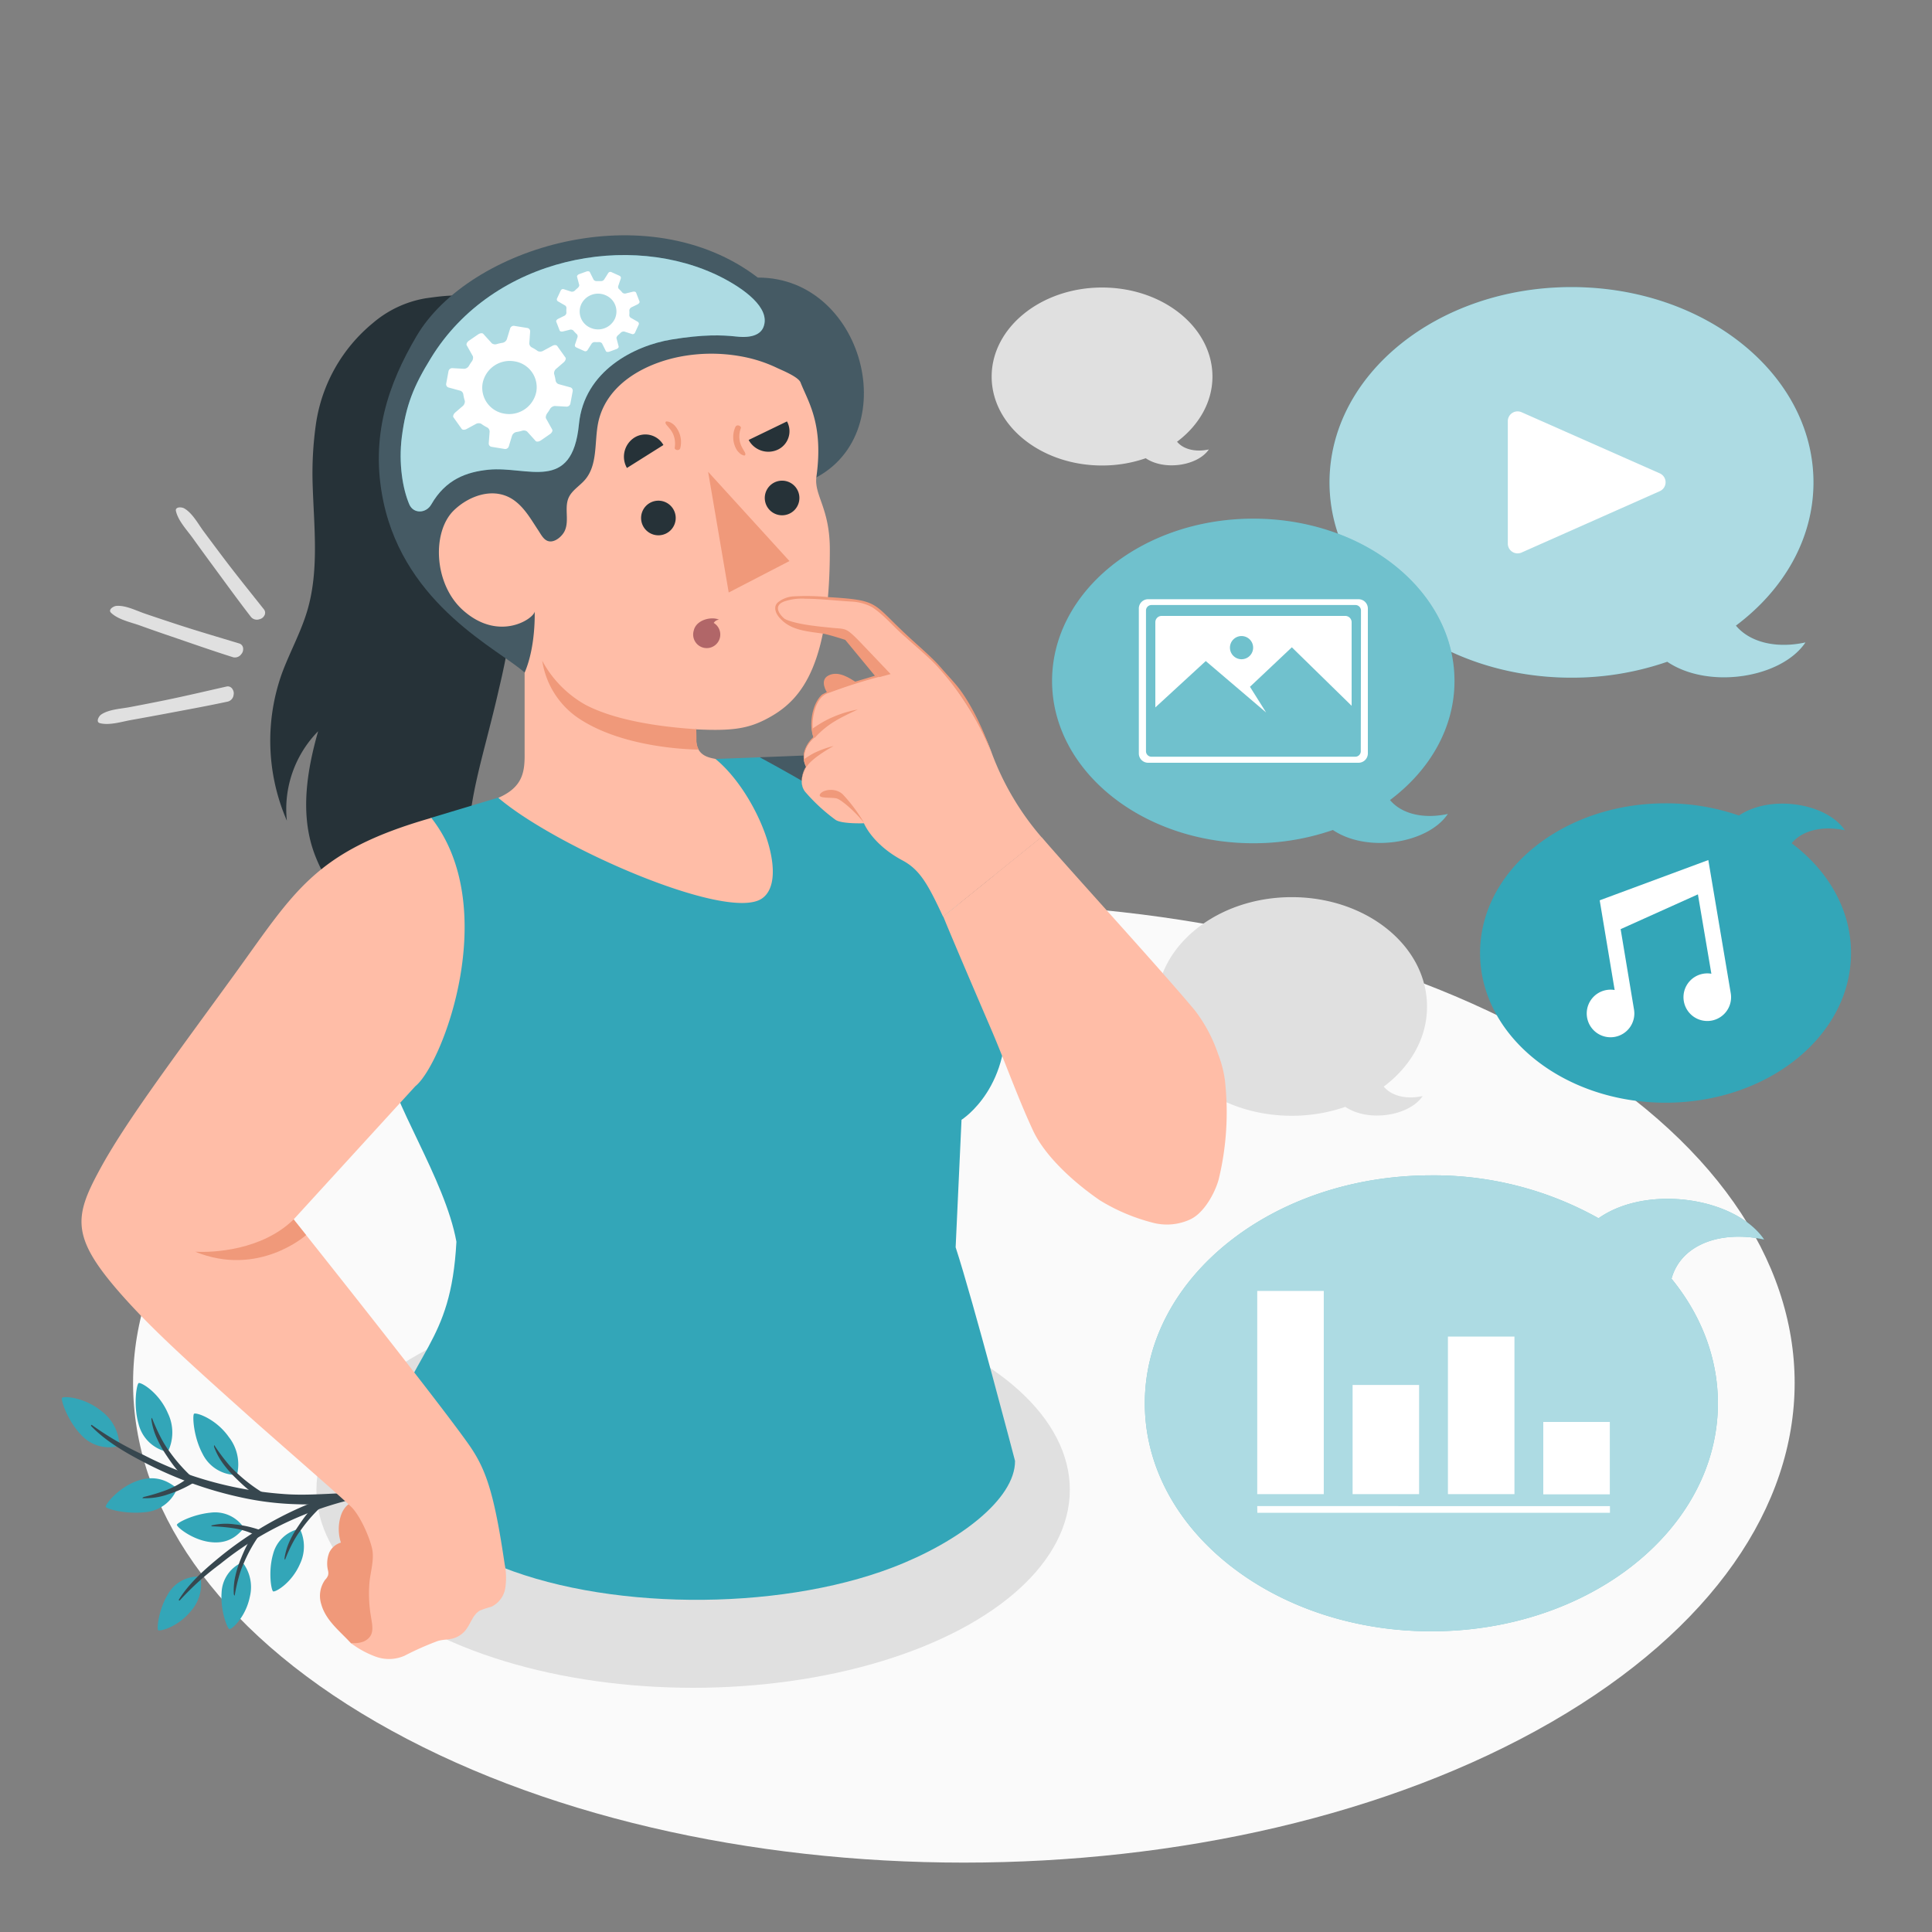 <svg xmlns="http://www.w3.org/2000/svg" viewBox="0 0 500 500"><rect x="0" y="0" width="500" height="500" fill="#808080" stroke="none"/><g id="freepik--Floor--inject-52"><path id="freepik--floor--inject-52" d="M97.42,270.15c-84,48.47-83.95,127.07,0,175.54s220.09,48.47,304.05,0,84-127.07,0-175.54S181.38,221.67,97.42,270.15Z" style="fill:#fafafa"></path></g><g id="freepik--Shadow--inject-52"><ellipse id="freepik--shadow--inject-52" cx="179.38" cy="385.55" rx="97.49" ry="51.25" style="fill:#e0e0e0"></ellipse></g><g id="freepik--speech-bubbles--inject-52"><path id="freepik--speech-bubble--inject-52" d="M358.11,281.21c2.05,2.46,5.9,3.36,10.07,2.45-3.48,5.17-14.05,6.82-20,2.79a42.21,42.21,0,0,1-13.87,2.31c-19.35,0-35.05-12.67-35.05-28.29s15.7-28.29,35.05-28.29,35,12.66,35,28.29C369.34,268.67,365,276.05,358.11,281.21Z" style="fill:#e0e0e0"></path><path id="freepik--speech-bubble--inject-52" d="M304.62,114.32c1.67,2,4.81,2.73,8.22,2-2.85,4.21-11.46,5.56-16.33,2.27a34.25,34.25,0,0,1-11.3,1.88c-15.78,0-28.57-10.32-28.57-23s12.79-23.06,28.57-23.06,28.57,10.32,28.57,23.06C313.78,104.09,310.25,110.1,304.62,114.32Z" style="fill:#e0e0e0"></path></g><g id="freepik--Business--inject-52"><g id="freepik--speech-bubble--inject-52"><path d="M456.55,320.78c-7.48-10.92-30.31-14.33-42.85-5.5a87.17,87.17,0,0,0-43.26-11.1c-41,0-74.16,26.43-74.16,59s33.2,59,74.16,59,74.15-26.44,74.15-59c0-11.9-4.44-23-12-32.25C435,322.11,445.22,318.35,456.55,320.78Z" style="fill:#33A6B8"></path><path d="M456.55,320.78c-7.48-10.92-30.31-14.33-42.85-5.5a87.17,87.17,0,0,0-43.26-11.1c-41,0-74.16,26.43-74.16,59s33.2,59,74.16,59,74.15-26.44,74.15-59c0-11.9-4.44-23-12-32.25C435,322.11,445.22,318.35,456.55,320.78Z" style="fill:#fff;opacity:0.6"></path><path d="M367.26,358.43H350.05v28.25h17.21Zm24.68-12.52H374.72v40.77h17.22Zm-49.35-11.82H325.37v52.59h17.22ZM399.4,368v18.73h17.22V368Zm-74,23.51h91.25v-1.73H325.37Z" style="fill:#fff"></path></g></g><g id="freepik--Music--inject-52"><g id="freepik--speech-bubble--inject-52"><path d="M463.67,218.23c2.8-3.36,8.07-4.59,13.79-3.35-4.77-7.07-19.24-9.34-27.42-3.82a57.7,57.7,0,0,0-19-3.16c-26.51,0-48,17.35-48,38.74s21.49,38.74,48,38.74,48-17.34,48-38.74C479.05,235.42,473.12,225.31,463.67,218.23Z" style="fill:#33A6B8"></path><path id="freepik--musical-note--inject-52" d="M414,233l3.87,23.21a6.35,6.35,0,0,0-2.09,0,6.16,6.16,0,1,0,7.1,5.05l-3.46-20.8,20-9h0L442.9,252a6.09,6.09,0,0,0-2.09,0,6.16,6.16,0,1,0,7.1,5h0l-5.8-34.42Z" style="fill:#fff"></path></g></g><g id="freepik--Video--inject-52"><g id="freepik--speech-bubble--inject-52"><path d="M449.25,161.91c12.34-9.24,20.07-22.42,20.07-37.07,0-27.91-28-50.54-62.62-50.54s-62.62,22.63-62.62,50.54,28,50.54,62.62,50.54a75.32,75.32,0,0,0,24.78-4.12c10.67,7.21,29.54,4.25,35.77-5C459.79,167.9,452.91,166.29,449.25,161.91Z" style="fill:#33A6B8"></path><path d="M449.25,161.91c12.34-9.24,20.07-22.42,20.07-37.07,0-27.91-28-50.54-62.62-50.54s-62.62,22.63-62.62,50.54,28,50.54,62.62,50.54a75.32,75.32,0,0,0,24.78-4.12c10.67,7.21,29.54,4.25,35.77-5C459.79,167.9,452.91,166.29,449.25,161.91Z" style="fill:#fff;opacity:0.6"></path><path d="M390.22,140.65V109a2.53,2.53,0,0,1,3.55-2.32l35.77,15.82a2.52,2.52,0,0,1,0,4.62L393.77,143A2.53,2.53,0,0,1,390.22,140.65Z" style="fill:#fff"></path></g></g><g id="freepik--Image--inject-52"><g id="freepik--speech-bubble--inject-52"><path d="M359.73,207.05c10.26-7.68,16.69-18.64,16.69-30.82,0-23.21-23.32-42-52.07-42s-52.07,18.82-52.07,42,23.31,42,52.07,42a62.68,62.68,0,0,0,20.6-3.43c8.88,6,24.57,3.53,29.75-4.15C368.49,212,362.78,210.7,359.73,207.05Z" style="fill:#33A6B8"></path><path d="M359.73,207.05c10.26-7.68,16.69-18.64,16.69-30.82,0-23.21-23.32-42-52.07-42s-52.07,18.82-52.07,42,23.31,42,52.07,42a62.68,62.68,0,0,0,20.6-3.43c8.88,6,24.57,3.53,29.75-4.15C368.49,212,362.78,210.7,359.73,207.05Z" style="fill:#fff;opacity:0.3"></path><path d="M351.57,155.08H297.12a2.4,2.4,0,0,0-2.39,2.39V195a2.4,2.4,0,0,0,2.39,2.4h54.45A2.41,2.41,0,0,0,354,195V157.47A2.4,2.4,0,0,0,351.57,155.08Zm.6,39.34a1.42,1.42,0,0,1-1.42,1.42H298a1.42,1.42,0,0,1-1.42-1.42V158a1.42,1.42,0,0,1,1.42-1.42h52.8a1.42,1.42,0,0,1,1.42,1.42Z" style="fill:#fff"></path><path d="M348.11,159.4H300.58A1.63,1.63,0,0,0,299,161v22.08l13.05-12,15.62,13.31-4.18-6.65,10.84-10.22,15.47,15.14V161A1.64,1.64,0,0,0,348.11,159.4Zm-26.8,11.21a3,3,0,1,1,3-3A3,3,0,0,1,321.31,170.61Z" style="fill:#fff"></path></g></g><g id="freepik--Plants--inject-52"><g id="freepik--plants--inject-52"><g id="freepik--plants--inject-52"><path d="M51.86,408.05a8.9,8.9,0,0,0-8.38,4.5c-2.42,3.95-2.92,8.9-2.56,9.32s5.16-.77,8.54-5A10.42,10.42,0,0,0,51.86,408.05Z" style="fill:#33A6B8"></path><path d="M62.75,404.31a8.92,8.92,0,0,0-5.4,7.83c-.35,4.62,1.46,9.25,2,9.46s4.23-3,5.31-8.37A10.42,10.42,0,0,0,62.75,404.31Z" style="fill:#33A6B8"></path><path d="M63.17,395.47a8.94,8.94,0,0,0-8.64-4c-4.62.46-8.63,2.59-8.75,3.13s4.09,4.06,8.95,4.52C60,399.65,62.18,396.37,63.17,395.47Z" style="fill:#33A6B8"></path><path d="M101.15,384.77c-4.15-.41-8.4.52-12.41,1.54a70.11,70.11,0,0,0-11,3.83,91.37,91.37,0,0,0-20.64,12.63C53.14,406,49,409.62,46.28,414c-.06.1.14.29.22.21A72.43,72.43,0,0,1,57,404.75a85.8,85.8,0,0,1,10.41-7.22,87.78,87.78,0,0,1,19.78-8.45c4.58-1.36,9.27-1.93,14-2.75A.78.78,0,0,0,101.15,384.77Z" style="fill:#37474f"></path><path d="M66.92,395.84a28.21,28.21,0,0,0-6.16-1.33,15.93,15.93,0,0,0-6,.27c-.27.08.13.24.3.24a46.17,46.17,0,0,1,5.37.48,20.27,20.27,0,0,1,5.46,1.66,1.27,1.27,0,0,0,1.42-.29A.68.68,0,0,0,66.92,395.84Z" style="fill:#37474f"></path><path d="M66.36,396.39c-2,2.19-3,4.45-4.28,7.65a27.13,27.13,0,0,0-1.17,3.85,16.2,16.2,0,0,0-.39,4.74c0,.06.2.41.22.29a41.07,41.07,0,0,1,1-4.56,23.63,23.63,0,0,1,1.43-4A38,38,0,0,1,67.34,397C67.69,396.54,66.7,396,66.36,396.39Z" style="fill:#37474f"></path><path d="M77.6,395.65a8.91,8.91,0,0,0-6.92,6.52c-1.3,4.45-.5,9.36,0,9.67s4.78-2.09,6.94-7.07A10.47,10.47,0,0,0,77.6,395.65Z" style="fill:#33A6B8"></path><path d="M82.77,388.65c-2.39,1.73-3.86,3.72-5.77,6.6a26.14,26.14,0,0,0-2,3.51,16,16,0,0,0-1.37,4.56c0,.06.11.44.15.33a40.39,40.39,0,0,1,1.91-4.25A24.56,24.56,0,0,1,78,395.78a37.68,37.68,0,0,1,5.64-6.3C84.05,389.08,83.19,388.36,82.77,388.65Z" style="fill:#37474f"></path></g><g id="freepik--plants--inject-52"><path d="M30.89,374.18a9.76,9.76,0,0,1-10-2.95c-3.49-3.7-5.14-8.9-4.85-9.43s5.72-.33,10.31,3.47A11.44,11.44,0,0,1,30.89,374.18Z" style="fill:#33A6B8"></path><path d="M43.43,375.75a9.77,9.77,0,0,1-7.56-7.19c-1.41-4.89-.51-10.27,0-10.61s5.23,2.31,7.58,7.79A11.42,11.42,0,0,1,43.43,375.75Z" style="fill:#33A6B8"></path><path d="M45.87,385.15a9.79,9.79,0,0,1-8.39,6.21c-5.06.54-9.86-.84-10.11-1.39s3.49-5.28,8.6-6.87C41.55,381.37,44.6,384.41,45.87,385.15Z" style="fill:#33A6B8"></path><path d="M89.07,388.11c-4.37,1.37-9.14,1.33-13.67,1.13a76.15,76.15,0,0,1-12.67-1.64,99.81,99.81,0,0,1-25-8.93c-5-2.59-10.22-5.54-14.16-9.63-.08-.09.08-.34.18-.27a79.05,79.05,0,0,0,13.44,7.79A94.64,94.64,0,0,0,50,382a96.21,96.21,0,0,0,23.15,4.63c5.22.43,10.39,0,15.62-.19A.86.86,0,0,1,89.07,388.11Z" style="fill:#37474f"></path><path d="M49.81,383.91a31,31,0,0,1-6.31,2.82,17.68,17.68,0,0,1-6.51,1c-.31,0,.08-.28.27-.33a51,51,0,0,0,5.65-1.71,22.24,22.24,0,0,0,5.49-3,1.42,1.42,0,0,1,1.6,0A.74.74,0,0,1,49.81,383.91Z" style="fill:#37474f"></path><path d="M49.08,383.45c-2.62-1.91-4.22-4.1-6.31-7.26a28.48,28.48,0,0,1-2.12-3.87,17.11,17.11,0,0,1-1.48-5c0-.07.12-.49.16-.36a48.25,48.25,0,0,0,2.08,4.67,27.21,27.21,0,0,0,2.43,4A41.61,41.61,0,0,0,50,382.55C50.48,383,49.54,383.78,49.08,383.45Z" style="fill:#37474f"></path><path d="M61.33,381.72a9.77,9.77,0,0,1-8.9-5.46c-2.4-4.48-2.64-9.93-2.22-10.37s5.6,1.17,9,6A11.47,11.47,0,0,1,61.33,381.72Z" style="fill:#33A6B8"></path><path d="M68.46,388.07c-3-1.32-5-3.13-7.69-5.78A29.49,29.49,0,0,1,57.89,379a17.51,17.51,0,0,1-2.5-4.59c0-.07,0-.5.09-.38a44.9,44.9,0,0,0,3,4.13,26.32,26.32,0,0,0,3.2,3.38A41.74,41.74,0,0,0,69.17,387C69.73,387.32,69,388.3,68.46,388.07Z" style="fill:#37474f"></path></g></g></g><g id="freepik--Lines--inject-52"><path id="freepik--lines--inject-52" d="M49.85,139.21c1.63,2.27,3.28,4.54,4.94,6.79,3.37,4.58,6.7,9.19,10.18,13.69a2,2,0,0,0,2.17.57,1.89,1.89,0,0,0,1.21-.85,1.43,1.43,0,0,0,0-1.65c-3.44-4.34-6.93-8.65-10.28-13.07q-2.73-3.62-5.43-7.26c-1.4-1.91-2.88-4.69-5-5.88-.59-.34-2.35-.47-2.11.7C46.09,134.76,48.37,137.16,49.85,139.21Zm-5.71,25.44c5.39,1.84,10.74,3.73,16.17,5.44a2,2,0,0,0,2.11-.77,1.93,1.93,0,0,0,.51-1.39,1.44,1.44,0,0,0-.91-1.37c-5.3-1.61-10.63-3.16-15.9-4.88-2.87-.94-5.74-1.89-8.6-2.87-2.25-.76-5-2.21-7.44-2-.68.06-2.2.95-1.34,1.78,1.84,1.77,5.09,2.44,7.46,3.28C38.85,162.83,41.49,163.75,44.14,164.65Zm16.31,15.21a1.93,1.93,0,0,0-.25-1.46,1.42,1.42,0,0,0-1.46-.75c-5.41,1.22-10.81,2.5-16.24,3.61q-4.44.9-8.9,1.74c-2.33.45-5.47.57-7.45,1.95-.56.39-1.44,1.91-.28,2.21,2.47.63,5.63-.39,8.11-.83,2.76-.49,5.51-1,8.27-1.51,5.58-1.06,11.17-2.06,16.74-3.26A2,2,0,0,0,60.45,179.86Z" style="fill:#e0e0e0"></path></g><g id="freepik--Character--inject-52"><g id="freepik--character--inject-52"><path d="M129.52,90.7l.21.56a69.28,69.28,0,0,1,3.86,15.79,91.66,91.66,0,0,1,.55,16.56c-.14,2.66-.39,5.3-.72,7.94a14.55,14.55,0,0,0-.25,2.46,8.56,8.56,0,0,0,.37,1.74,12.37,12.37,0,0,1,.3,2.71,109.17,109.17,0,0,1-.3,13.29,185.22,185.22,0,0,1-4.37,26.35c-1,4.48-2.15,8.94-3.29,13.4-1.23,4.79-2.47,9.58-3.38,14.44-2,10.84-2.33,21.93-4.23,32.79s-5.64,21.82-13.3,29.74c-.7.72-3,2.92-4.08,2-.93-.78-.19-3-.23-4a48.36,48.36,0,0,0-7.3-23.59,17,17,0,0,1-2-3.23c-.15-.43-.22-.88-.4-1.3-.48-1.13-2.11-2.4-2.11-3.6-3-4.83-6.13-9.63-7.89-15-3.21-9.82-1.46-20.57,1.37-30.5a28.73,28.73,0,0,0-8.09,23.14A51.89,51.89,0,0,1,73,174.17c2-5.36,4.78-10.39,6.44-15.85,3.19-10.49,1.83-21.74,1.48-32.71a90.61,90.61,0,0,1,.88-16.12,41.54,41.54,0,0,1,14.72-25.9,28.21,28.21,0,0,1,13.69-6.4c5.17-.71,11.46-1.65,15.53,1.56.93.73,0,4.09.62,5.13A60.19,60.19,0,0,1,129.52,90.7Z" style="fill:#263238"></path><g id="freepik--Chest--inject-52"><path d="M270.4,252.77h0c-8.06-20.6-20.77-37.1-28.7-47.12-11.9-12.6-26.1-10.24-45.08-9.67l9.67,58.26c0,9.13,13.51,16.54,30.18,16.54C253.58,270.63,271.26,262.91,270.4,252.77Z" style="fill:#455a64"></path><path id="freepik--chest--inject-52" d="M247.32,322.8c.8-17.24,1.52-33,1.52-33s13.67-8.55,11.15-30.06c-1.55-13.25-10.93-27.51-25.7-40.17-10.62-9.1-37.66-23.58-37.66-23.58l-11.47.42-56.19,10-17.34,5.22c-5.36,2.74-16.35,24.5-12.08,61.38,1.34,11.62,15.59,31.91,18.57,48.35-1.44,27-11.29,27.26-19.47,54.12,0,9.89,13.86,22.51,28.65,29,28.45,12.39,73.64,12.68,103.7,1.18,17.08-6.53,31.74-17.68,31.69-27.58C262.69,378.07,251.84,336.61,247.32,322.8Z" style="fill:#33A6B8"></path></g><g id="freepik--Head--inject-52"><path d="M135.77,174.06c-6.48-5.9-30.82-17.18-36.54-44.21C95.65,112.91,100.6,99.2,107.79,87c13.61-23.14,59.76-37,88.33-15.16,28.38-.12,38.67,43.2,11.93,53.17C186.55,147.66,135.77,174.06,135.77,174.06Z" style="fill:#455a64"></path><g id="freepik--head--inject-52"><path d="M207.19,99c-.55-1.45-4.63-3.1-6-3.74a36.21,36.21,0,0,0-7.36-2.61A43,43,0,0,0,177.8,92c-9.73,1.42-20.81,6.85-23,17.43-1,5-.07,10.82-3.38,14.71-1.37,1.61-3.38,2.73-4.25,4.65-1.18,2.64.2,5.9-1,8.55-.6,1.35-2.41,3-4,2.76-1.39-.18-2.13-1.74-2.84-2.81-1.8-2.7-3.47-5.75-6.2-7.75-5.09-3.71-11.68-1.33-15.66,2.53-5.72,5.54-5.24,19,2.28,25.79,9.38,8.45,18.48,2.21,18.62.38,0,0,.36,9-2.6,15.85,0,0,0,17.61,0,20.74.06,4.88-.4,8.85-6.8,11.65,15,12.8,59.28,32.14,68.21,26.06,7.54-5.14-1.24-27.27-12-36.11-1.12-.32-4.86-.53-5-4.81-.1-4.5,0-2.86,0-2.86,9.76.46,13.88-.2,19.34-3.33,8.16-4.66,15.24-13.75,15.24-43.21,0-10.81-4.13-14-3.47-18.86C213.19,109.64,209.08,103.89,207.19,99Z" style="fill:#ffbda7"></path><path d="M151.46,182.37A28.63,28.63,0,0,1,140.33,171a21.94,21.94,0,0,0,9,14.61c11,7.62,27.73,8.33,31.51,8.39a5,5,0,0,1-.6-2.42c0-1.66-.05-2.48-.05-2.86C170.26,188.08,159,186.35,151.46,182.37Z" style="fill:#f0997a"></path><path d="M193.75,113.86l9.92-4.8a5.28,5.28,0,0,1-2.36,7.3A5.79,5.79,0,0,1,193.75,113.86Z" style="fill:#263238"></path><path d="M191.23,110.14a.73.73,0,0,0-.86.25,6.39,6.39,0,0,0,.28,6,3.82,3.82,0,0,0,.74.86,2.41,2.41,0,0,0,1.18.64.27.27,0,0,0,.29-.15c.17-.41-.23-.88-.42-1.24s-.31-.54-.45-.81a6.29,6.29,0,0,1-.56-1.61,6.22,6.22,0,0,1,.31-3.28C191.84,110.51,191.49,110.22,191.23,110.14Z" style="fill:#f0997a"></path><path d="M174.66,110.19a3.62,3.62,0,0,0-.89-.71,2.34,2.34,0,0,0-1.27-.41.25.25,0,0,0-.26.2c-.09.43.39.82.64,1.14s.4.47.59.72a6,6,0,0,1,.84,1.47,6.32,6.32,0,0,1,.3,3.28c-.05.33.35.55.61.58a.74.74,0,0,0,.81-.4,6.39,6.39,0,0,0-1.37-5.87Z" style="fill:#f0997a"></path><path d="M162.25,121.11l9.44-5.94a5.36,5.36,0,0,0-7.54-1.9A5.87,5.87,0,0,0,162.25,121.11Z" style="fill:#263238"></path><polygon points="204.31 145.2 188.59 153.34 183.26 122.1 204.31 145.2" style="fill:#f0997a"></polygon><path d="M184.7,161.23a1.8,1.8,0,0,1,1.38-.86c-1.94-.89-5.92,0-6.54,2.83h0a3.51,3.51,0,1,0,5.15-2Z" style="fill:#b16668"></path><path d="M174.87,133.88a4.48,4.48,0,1,1-4.66-4.3A4.48,4.48,0,0,1,174.87,133.88Z" style="fill:#263238"></path><path d="M206.88,128.7a4.48,4.48,0,1,1-4.66-4.3A4.48,4.48,0,0,1,206.88,128.7Z" style="fill:#263238"></path></g></g><path d="M269.54,216.66a71.33,71.33,0,0,1-12.9-21.85c-3-8.53-10.61-18.75-13.26-21.84s-8.15-7.48-12.44-11.76-5.54-5.46-11.18-5.88c-7.73-.58-13.82-1.23-16.72,0s-2.63,3.13.21,5.53,8.35,2.53,10.1,2.89,5.6,1.63,5.6,1.63l8,9.73s-11.76,3.32-14,4.82-3.67,7.75-2.33,11c0,0-4.11,3.38-2,7.54,0,0-2.36,3.75-.25,6.44a46.78,46.78,0,0,0,7.85,7.25c1.58,1.12,7.37.9,7.37.9s2.12,5.43,10,9.63c4.53,2.42,6.62,6.28,10.49,14.57Z" style="fill:#ffbda7"></path><path d="M247.31,177.08c-1.28-1.5-2.63-2.93-3.9-4.41-2.24-2.6-6-5.74-8.54-8.13-9.26-8.56-7.12-9.19-20.39-10a59.67,59.67,0,0,0-8.87-.21,7.09,7.09,0,0,0-4.31,1.58c-1.41,1.28-.33,3.3.81,4.35,2.82,3,7.35,3.18,11.12,3.76,1.84.41,3.7,1,5.52,1.58l7.67,9.28c-4.55,1.44-9.53,2.61-13.69,4.89-2.6,2.38-3.4,7.78-2.24,11a8.12,8.12,0,0,0-2.26,3.46,5.4,5.4,0,0,0,.38,4.15,6.82,6.82,0,0,0-1,4.89,4.35,4.35,0,0,0,.76,1.52c-1.44-1.89-.82-4.51.31-6.4-1.32-2.71-.12-5.68,2.11-7.53-1.23-3.22-.2-10.43,3.59-11.5a135.51,135.51,0,0,1,13.09-4.18l-.31-.38-8-9.75-.07-.08-.09,0c-1.88-.6-3.73-1.21-5.69-1.65-2.92-.46-5.82-.64-8.47-1.93-2-1-5.54-4.25-2-5.69a14.21,14.21,0,0,1,5.63-.75c3.4,0,8.27.52,11.71.73a12.57,12.57,0,0,1,5.5,1.45c3.23,2.09,5.74,5.32,8.7,7.79,2.52,2.32,6.38,5.46,8.59,8a73.31,73.31,0,0,1,13.56,21.86C254.69,189.23,251.13,181.53,247.31,177.08Z" style="fill:#f0997a"></path><path d="M221.69,176.64c-1.81-1.14-4.66-3.12-7.24-1.85s-.36,4.52-.36,4.52Z" style="fill:#f0997a"></path><path d="M222,183.62a29.62,29.62,0,0,0-8.12,2.74,33.5,33.5,0,0,0-3.65,2.25,7.47,7.47,0,0,0,.47,2.24l.19.08a22.1,22.1,0,0,1,5.29-4.35C218,185.45,222,183.62,222,183.62Z" style="fill:#f0997a"></path><path d="M210.65,194.9a20.9,20.9,0,0,0-2.55,1.59,5.7,5.7,0,0,0,.63,2c1.36-2.37,7-5.42,7-5.42A24.69,24.69,0,0,0,210.65,194.9Z" style="fill:#f0997a"></path><path d="M223.64,213a40.94,40.94,0,0,0-5.54-7.43c-1.91-1.82-5.24-1.21-5.89,0s3.22.7,4.4,1.09S221.37,210.05,223.64,213Z" style="fill:#f0997a"></path><path d="M230.49,174.45s-3-3.17-7.35-7.72-4.07-3.86-7.95-4.26c-3.62-.38-11.2-1-13.37-3.11a9.6,9.6,0,0,0,1.2,1.17c2.75,2.33,8.35,2.54,10.1,2.89s5.61,1.63,5.61,1.63l8.79,10.2Z" style="fill:#f0997a"></path><path d="M315.21,272.68a39.32,39.32,0,0,0-5.88-11.07c-8.57-10.33-32.9-36.91-39.79-45l-25.42,20.55s.31,1.12,12.3,29c3.67,8.52,7,18,10.93,26.42,2.91,6.27,9.94,13,17.31,18.07a49.82,49.82,0,0,0,13.58,5.76,14.36,14.36,0,0,0,9.86-.86c3.56-1.69,6.38-6.9,7.31-10.39A73.8,73.8,0,0,0,317,279.51,29.71,29.71,0,0,0,315.21,272.68Z" style="fill:#ffbda7"></path><g id="freepik--Arm--inject-52"><g id="freepik--arm--inject-52"><path d="M90.77,425.2c-2.82-3.08-6.44-5.79-7.62-10a7.15,7.15,0,0,1,1-6.36,3.12,3.12,0,0,0,.76-1.16,2.64,2.64,0,0,0,0-1.15,7.74,7.74,0,0,1,.31-4.74,4.89,4.89,0,0,1,3-2.57,11.39,11.39,0,0,1,.06-7.16c.94-2.72,3.75-4.89,5.59-1.85A25.36,25.36,0,0,1,96,395a55.7,55.7,0,0,1,2.71,12.71c.46,4.5,1.53,17.24-5.44,17.84C92.71,425.6,91.17,425.63,90.77,425.2Z" style="fill:#f0997a"></path><path d="M111.63,211.67c-30.4,8.69-35.37,19.06-51.36,41.07-15.78,21.73-27.76,37.63-34.39,49.83-7,12.86-7.7,18,7.33,34.46,7.82,8.55,17.28,17,31.54,29.77,6.33,5.65,23.62,20.67,26.19,23.21,2.19,2.18,4.59,7.48,5.32,10.61a8.09,8.09,0,0,1,.22,1.62c.09,2.33-.55,4.61-.83,6.92a35,35,0,0,0,.36,9.25c.39,2.56,1.06,5-1.84,6.39a7,7,0,0,1-3.4.4,24.56,24.56,0,0,0,6.55,3.57,10,10,0,0,0,7.32-.24,78,78,0,0,1,8.68-3.85c1.26-.37,2.6-.31,3.87-.64a6.36,6.36,0,0,0,3.32-2.17c1.33-1.67,1.87-4.07,3.75-5.09a25.22,25.22,0,0,1,2.9-.95,6.5,6.5,0,0,0,3.6-4.8,17.54,17.54,0,0,0-.15-6.21c-.83-5.54-1.78-11.57-3.15-17-1.79-7.05-3.78-10.7-6.63-14.67C111.49,360.09,76,315.58,76,315.58l31.47-34.45C114.63,275.39,129.83,234.91,111.63,211.67Z" style="fill:#ffbda7"></path><path d="M76,315.58c-8.17,8-20.84,8.64-25.5,8.36,16.46,6.71,28.72-4.3,28.72-4.3Z" style="fill:#f0997a"></path></g></g><path d="M111.54,92.64C107,100,105.07,104.86,104,113c-.9,7,.25,13.65,1.94,17.56,1.07,2.46,4.33,2.34,5.67,0,3.75-6.53,9.15-8.42,14.8-9,10.14-1,21.68,6.11,23.42-11.79,1.34-13.81,14.4-20.33,23.93-21.9,8.28-1.36,13.09-1.18,16.77-.78,4.24.48,6.36-.66,7.06-2.47,1.93-5-5.3-10-10.81-12.83C163.2,59.76,127.63,66.4,111.54,92.64Z" style="fill:#33A6B8"></path><path d="M111.54,92.64C107,100,105.07,104.86,104,113c-.9,7,.25,13.65,1.94,17.56,1.07,2.46,4.33,2.34,5.67,0,3.75-6.53,9.15-8.42,14.8-9,10.14-1,21.68,6.11,23.42-11.79,1.34-13.81,14.4-20.33,23.93-21.9,8.28-1.36,13.09-1.18,16.77-.78,4.24.48,6.36-.66,7.06-2.47,1.93-5-5.3-10-10.81-12.83C163.2,59.76,127.63,66.4,111.54,92.64Z" style="fill:#fff;opacity:0.6"></path><path d="M147.69,100.27l-3.13-.86a1.21,1.21,0,0,1-.77-.93,12.4,12.4,0,0,0-.39-1.73,1.52,1.52,0,0,1,.63-1.38l1.83-1.58c.48-.41.69-1,.48-1.26l-2.14-3c-.21-.29-.79-.3-1.3,0l-2.28,1.23a1.53,1.53,0,0,1-1.44.1,11.82,11.82,0,0,0-1.64-1,1.21,1.21,0,0,1-.55-1.1l.21-2.94a.87.87,0,0,0-.67-.93L133,84.32a1,1,0,0,0-1,.76l-.8,2.63a1.48,1.48,0,0,1-1.11,1,14,14,0,0,0-1.46.32,1.43,1.43,0,0,1-1.34-.18l-2.22-2.45c-.24-.26-.84-.2-1.34.15l-2.36,1.62c-.5.35-.76.88-.58,1.2l1.6,2.84a1.65,1.65,0,0,1-.37,1.44c-.22.3-.42.62-.61.94a1.59,1.59,0,0,1-1.26.86L117,95.27a1,1,0,0,0-.93.81l-.59,3.18a.89.89,0,0,0,.52,1l3.14.86a1.15,1.15,0,0,1,.76.92,11.15,11.15,0,0,0,.4,1.73,1.59,1.59,0,0,1-.63,1.39l-1.84,1.58c-.47.4-.68,1-.48,1.26l2.14,3c.21.29.8.3,1.31,0l2.27-1.23a1.54,1.54,0,0,1,1.44-.11,11.56,11.56,0,0,0,1.65,1,1.23,1.23,0,0,1,.55,1.1l-.22,2.94a.86.86,0,0,0,.68.93l3.53.58a1,1,0,0,0,1-.77l.8-2.63a1.52,1.52,0,0,1,1.12-1,11.7,11.7,0,0,0,1.45-.32,1.48,1.48,0,0,1,1.34.18l2.22,2.46c.24.26.84.19,1.34-.15l2.36-1.63c.5-.34.76-.88.58-1.19l-1.59-2.85c-.18-.31,0-1,.36-1.44a9.29,9.29,0,0,0,.61-.93,1.64,1.64,0,0,1,1.26-.87l3.13.17a1,1,0,0,0,.94-.81l.59-3.17A.89.89,0,0,0,147.69,100.27Zm-8.9,1.14a7.15,7.15,0,0,1-8.19,5.65,6.79,6.79,0,0,1-5.69-7.91,7.15,7.15,0,0,1,8.2-5.64A6.77,6.77,0,0,1,138.79,101.41Zm26.32-18.1-1.9-1.09a.81.81,0,0,1-.34-.74,7.94,7.94,0,0,0,0-1.19,1.08,1.08,0,0,1,.64-.8l1.47-.71c.38-.19.61-.52.53-.74l-.89-2.3c-.09-.23-.47-.34-.85-.24l-1.69.41a1,1,0,0,1-1-.17,7.26,7.26,0,0,0-.9-.94.82.82,0,0,1-.17-.81l.64-1.88a.58.58,0,0,0-.28-.72l-2.21-1a.66.66,0,0,0-.78.33l-1,1.58a1,1,0,0,1-.9.45c-.33,0-.67,0-1,0a1,1,0,0,1-.84-.34l-1-2c-.11-.21-.51-.27-.9-.13l-1.81.65c-.39.14-.65.45-.59.69l.56,2.12c.06.24-.17.62-.49.88s-.38.33-.55.5a1.12,1.12,0,0,1-1,.36l-2-.65a.65.65,0,0,0-.75.37l-.93,2a.59.59,0,0,0,.17.76l1.9,1.1a.79.79,0,0,1,.34.73,8,8,0,0,0,0,1.2,1,1,0,0,1-.65.79l-1.46.72c-.38.18-.61.52-.53.74l.89,2.3c.09.23.47.33.85.24l1.69-.42a1,1,0,0,1,1,.18,7.26,7.26,0,0,0,.9.94.82.82,0,0,1,.17.81l-.64,1.88a.58.58,0,0,0,.28.72l2.21,1a.68.68,0,0,0,.78-.33l1-1.58a1,1,0,0,1,.89-.45,8.52,8.52,0,0,0,1,0,1,1,0,0,1,.84.35l1,2c.11.21.51.27.9.13l1.81-.66c.39-.14.65-.44.59-.68l-.56-2.12c-.06-.24.17-.62.49-.88s.37-.33.55-.51a1.11,1.11,0,0,1,1-.35l2,.65a.65.65,0,0,0,.75-.37l.92-2A.6.6,0,0,0,165.11,83.31Zm-6-.77a4.82,4.82,0,0,1-6.3,2.29,4.57,4.57,0,0,1-2.37-6.12,4.82,4.82,0,0,1,6.31-2.29A4.56,4.56,0,0,1,159.11,82.54Z" style="fill:#fff"></path></g></g></svg>